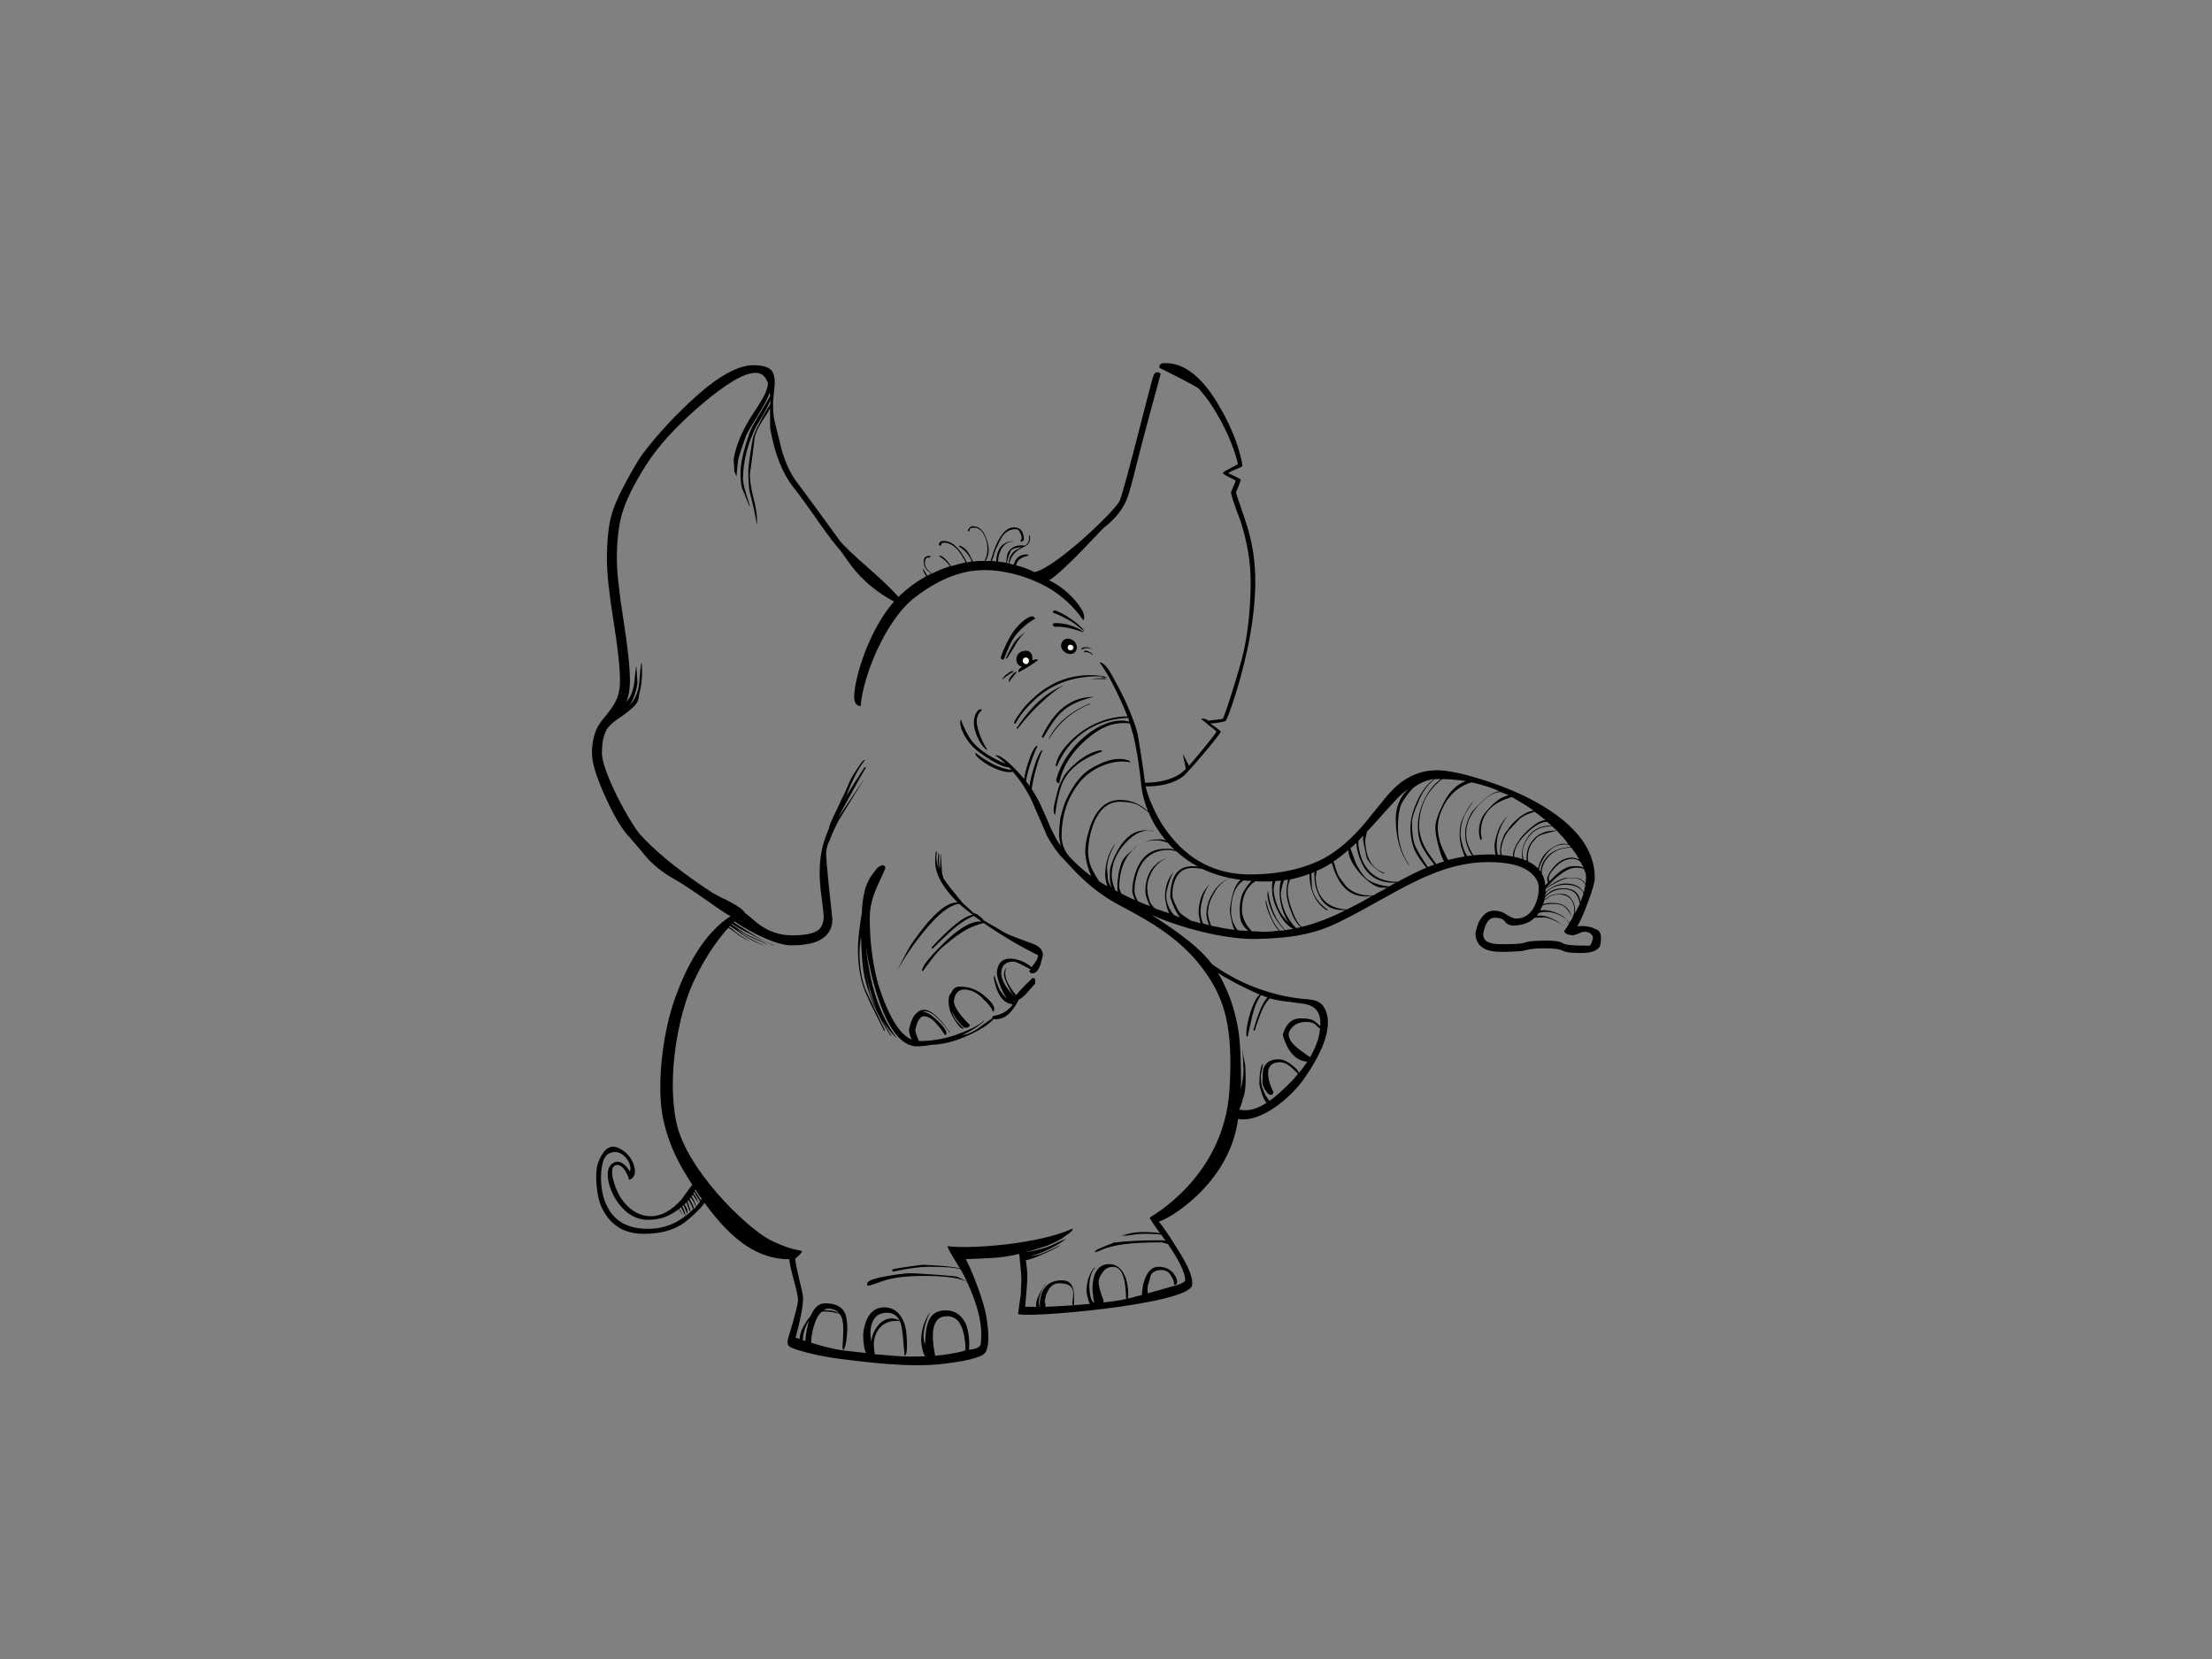 <?xml version="1.0" encoding="utf-8"?>
<!-- Generator: Adobe Illustrator 17.0.0, SVG Export Plug-In . SVG Version: 6.00 Build 0)  -->
<!DOCTYPE svg PUBLIC "-//W3C//DTD SVG 1.1//EN" "http://www.w3.org/Graphics/SVG/1.1/DTD/svg11.dtd">
<svg version="1.1" id="Layer_1" xmlns="http://www.w3.org/2000/svg" xmlns:xlink="http://www.w3.org/1999/xlink" x="0px" y="0px"
	 width="800px" height="600px" viewBox="0 0 800 600" enable-background="new 0 0 800 600" xml:space="preserve">
<rect x="0" y="0" width="800" height="600" fill="#808080" stroke="none"/>
<g>
	<path fill="#FFFDF1" d="M388.036,233.941c-0.136-0.478-0.674-1.096-1.452-0.948c-0.778,0.147-0.933,1.127-0.588,1.683
		c0.346,0.556,1.193,0.49,1.521,0.36C387.846,234.905,388.208,234.546,388.036,233.941z"/>
	<path fill="#FFFDF1" d="M372.28,237.867c-0.129-0.189-1.194-0.827-2.068-0.213c-0.874,0.613-0.972,1.912-0.338,2.525
		c0.633,0.613,2.016,0.271,2.257-0.142C372.372,239.623,372.643,238.395,372.28,237.867z"/>
	<path d="M366.597,234.284c1.578-2.874,2.929-4.577,4.056-5.323h-0.226c-1.802,1.171-3.267,2.662-4.28,4.471
		c-0.564,0.959-1.351,2.556-2.365,4.578c-0.112,0,0,0.107,0.337,0.213C364.232,238.116,365.021,236.838,366.597,234.284z"/>
	<path d="M381.496,226.699c1.669-0.146,5.293,0.084,10.444,2.049c-0.564-0.639-1.69-1.383-3.491-2.129
		c-2.028-0.745-3.689-1.069-4.873-1.185c-1.603-0.155-2.424-0.078-2.753,0.116C380.494,225.744,381.045,226.699,381.496,226.699z"/>
	<path d="M386.2,230.991c-1.765,0-2.457,1.556-2.457,2.645c0,1.09,1.305,2.801,3.224,2.879c1.92,0.078,2.611-1.477,2.457-2.8
		C389.271,232.391,387.966,230.991,386.2,230.991z M387.262,235.277c-0.606,0-1.156-0.514-1.135-0.987
		c0.021-0.474,0.227-1.117,0.999-1.117c0.772,0,1.166,0.471,1.226,0.902C388.441,234.72,387.803,235.277,387.262,235.277z"/>
	<path d="M370.155,235.425c-1.965,0.358-2.764,2.101-2.534,3.58c0.23,1.479,1.557,2.101,2.073,2.101
		c-0.775,0.487-1.689,1.245-1.306,2.023c2.453-1.22,5.954-3.503,6.987-4.357c0,0-0.308-0.778-1.997,0.078
		C373.378,238.849,373.962,234.731,370.155,235.425z M371.153,240.179c-0.528,0.051-1.204-0.392-1.279-1.103
		c-0.076-0.711,0.414-1.28,1.091-1.28c0.677,0,1.091,0.392,1.166,0.996S371.893,240.108,371.153,240.179z"/>
	<path d="M367.724,263.24c-0.113,0.212,0,0.319,0.34,0.319c2.251-2.981,4.955-6.068,7.997-8.942
		c3.152-3.087,6.082-5.323,8.672-6.814c-1.464,0.639-2.929,1.384-4.167,2.13C376.06,252.7,371.778,257.172,367.724,263.24z"/>
	<path d="M394.305,254.617c0-0.106,0-0.106,0-0.213c-7.096,2.875-12.164,7.133-14.98,12.774c0,0.106,0,0.106,0.112,0.106
		C382.816,261.43,387.885,257.172,394.305,254.617z"/>
	<path d="M377.298,266.859c2.252-3.832,3.941-6.387,5.068-7.665c2.815-3.513,7.209-5.855,13.291-7.133l0,0h-0.226
		c-7.884,0-14.079,4.684-18.584,14.265v0.213C376.96,266.753,377.185,266.859,377.298,266.859z"/>
	<path d="M374.032,253.232c6.194-5.855,13.967-8.623,22.977-8.623c0.901,0,1.351,0,1.463,0.213c0.114,0.213,0.451,0.213,1.24,0.213
		h0.9c-1.463-0.532-3.603-0.852-6.307-0.852c-7.659,0-14.53,2.662-20.499,8.198c-2.029,1.809-3.831,3.725-5.182,5.854
		c-1.238,1.598-1.802,2.661-1.915,3.3c0.225,0.107,0.451,0.212,0.564,0.212C368.738,258.875,370.99,256.107,374.032,253.232z"/>
	<path d="M355.109,256.852c0-0.212-0.226-0.319-0.563-0.319c-0.79-0.106-2.03,1.642-2.294,3.918c-0.5,4.306,3.183,10.5,4.884,10.773
		c0,0-3.075-4.402-3.83-9.475C352.933,259.238,354.186,257.62,355.109,256.852z"/>
	<path d="M400.387,245.674c-0.45-0.212-0.787-0.425-1.127-0.425c-1.688,0-3.378,0.106-4.842,0.32
		C397.46,245.568,399.374,245.568,400.387,245.674z"/>
	<path d="M384.83,280.625c-1.248,2.123-2.119,4.308-2.463,5.93c-0.345,1.621-1.219,4.511-1.282,5.868
		c-0.062,1.356,0.155,2.222,0.493,2.222c0.789-5.748,1.802-9.688,2.817-11.816c2.478-5.217,7.307-8.554,14.29-11.11
		c-0.112,0-0.147-0.454-0.811-0.354C392.007,272.249,386.078,278.502,384.83,280.625z"/>
	<path d="M392.278,235.88h0.564c0.788,0,1.464,0.213,2.027,0.852h0.338c0-0.213-0.225-0.319-0.675-0.639
		c-0.677-0.425-1.239-0.745-1.916-0.745c-0.225,0-0.563,0.107-0.676,0.32L392.278,235.88z"/>
	<path d="M365.545,244.702c-0.999,1.238-0.638,1.931-0.524,1.931c0.563-1.065,2.478-3.194,2.703-3.62l0,0
		C367.16,242.906,366.543,243.464,365.545,244.702z"/>
	<path d="M365.923,242.694c-0.227,0-1.015,0.532-2.253,1.49c-0.452,0.425-0.901,0.852-1.352,1.703
		c2.027-1.703,3.492-2.554,4.279-2.98v-0.105L365.923,242.694z"/>
	<path d="M391.151,234.816l0.113,0.107c0.563-0.319,1.239-0.532,1.801-0.532c0.901,0,1.578,0.213,2.028,0.425
		c-0.789-0.532-1.465-0.745-2.252-0.745c-1.127,0-1.69,0.212-1.69,0.638V234.816z"/>
	<path d="M380.789,221.295c0.007,0.249,0.338,0.533,1.014,0.639c1.014,0.32,3.374,1.52,5.059,2.491s3.051,2.087,4.966,3.684
		l0.225-0.105c-1.464-1.811-3.604-3.514-5.97-5.004c-2.253-1.384-4.152-2.225-4.645-2.225
		C380.946,220.774,380.781,221.046,380.789,221.295z"/>
	<path d="M361.98,238.01c0,0.532,0.901,0.532,1.014,0.532c0.113,0,1.578-4.478,3.379-7.452c1.801-2.975,5.59-6.107,7.909-7.27
		c0.114-0.319-0.476-0.928-0.926-0.928c-1.803,0-5.648,3.205-7.886,7.133C363.234,233.953,361.867,237.478,361.98,238.01z"/>
	<path d="M343.057,362.139c0,1.809,0.451,3.513,1.24,5.11c1.802,3.193,3.153,4.79,3.942,4.79l0.336-0.107
		c-2.139-1.81-3.603-3.833-4.391-6.067c0.449,0.638,0.9,1.491,1.463,2.342c1.689,2.342,2.927,3.513,3.492,3.513
		c1.013,0,1.577-0.426,1.577-1.064c-3.831-3.726-5.632-6.6-5.744-8.517c0.112-0.852,0.225-1.597,0.676-2.448
		c0.676-1.172,1.689-1.81,3.041-1.81c2.591,0,5.068,1.278,7.321,3.832c1.578,1.491,2.591,2.768,3.041,4.046l0.338,0.107
		c0.112-0.426,0.225-0.639,0.225-0.959c0-1.064-1.126-2.661-3.266-4.472c-2.704-2.448-5.745-3.619-9.35-3.619
		c-1.351,0-2.365,0.745-2.928,2.236c-0.113,0.212-0.338,0.426-0.564,0.639C343.283,360.116,343.057,360.967,343.057,362.139z"/>
	<path d="M340.017,313.807c0,0.213,0,0.427,0,0.745c0-0.318-0.113-0.426-0.113-0.745c-0.226-0.745-0.339-1.703-0.339-2.768
		c0.113-1.491,0.113-2.448-0.112-2.661c-0.225,1.277-0.338,2.342-0.338,3.087c0,0.639,0.226,1.384,0.338,2.661
		c-0.789-2.129-1.014-4.151-0.564-6.067h-0.451c-0.112,0.958-0.225,2.129-0.225,3.513c0,4.578,2.816,9.582,8.223,14.904
		c-0.112-0.107-0.225-0.107-0.338-0.107c-3.942,0-9.236,4.685-15.768,14.052c-1.239,1.597-3.266,5.429-6.195,11.285
		c2.815-5.216,6.195-10.22,10.25-15.117c5.068-6.175,9.235-9.369,12.501-9.688c1.578,1.277,3.154,2.661,4.958,3.939
		c-3.155,0.426-7.998,4.365-14.868,11.711c0,0.319,0,0.426,0.113,0.426c-0.113,0,0,0.106,0.224,0.106
		c1.577-1.597,3.268-3.195,5.068-4.897c3.379-3.3,6.646-5.643,9.8-6.921c0.901,0.639,1.915,1.278,2.816,2.023
		c-0.225,0-0.45,0-0.789,0c-3.266,0-7.772,2.662-13.178,8.091c-4.956,4.897-7.547,8.09-7.547,9.582v0.105
		c-0.112,0.106,0,0.106,0.339,0.106c3.267-4.577,5.744-7.664,7.545-9.049c2.479-2.022,4.281-3.513,5.858-4.471
		c2.366-1.703,5.181-2.981,8.559-3.832c0.34,0.213,0.677,0.532,1.015,0.744c6.195,4.152,12.389,7.879,18.584,10.86
		c0.113,0.744-0.338,1.703-1.013,2.661c-0.563,0.639-0.902,1.277-1.239,1.703c-0.564-0.425-1.24-0.957-2.14-1.49
		c-2.028-1.065-3.942-1.597-5.632-1.597c-2.928,0-4.504,1.597-4.843,5.003c0,1.171,0.564,3.087,1.576,5.749
		c0.789,1.597,1.465,2.874,2.14,3.621c-0.337-0.214-0.562-0.427-0.901-0.747c-1.013-1.277-1.689-2.023-1.915-2.555
		c-0.789-1.917-1.239-3.3-1.578-4.258c0-0.213-0.112-0.426-0.224-0.852c0,0.426-0.113,0.639-0.225,0.96
		c1.126,6.067,3.379,9.26,6.871,9.581c-0.226,0.212-0.338,0.638-0.677,0.959c-1.576,1.809-3.716,2.873-6.419,3.299l-0.339,0.533
		c0,0.106,0,0.213,0,0.319c-0.9,0.639-2.027,1.383-3.492,2.448c-1.689,1.384-3.267,2.235-4.617,2.875
		c-0.451,0.213-1.465,0.532-3.154,0.851c0.113,0,0.225,0,0.338,0c3.831-1.916,6.421-3.619,7.997-5.215l-0.113-0.107
		c-1.576,1.49-4.392,2.98-8.108,4.365c-4.956,2.022-10.024,2.98-15.319,2.98c-0.788-1.703-1.239-3.087-1.352-3.938
		c0.113-0.639,0.338-1.49,0.789-2.768c0.675-1.49,1.464-2.236,2.139-2.236c1.69-0.106,3.379,0.959,5.068,3.088
		c1.015,1.064,1.802,2.235,2.816,3.727c0.338-0.107,0.451-0.427,0.451-0.745c0-0.958-1.127-2.555-3.267-4.578
		c-2.14-2.023-3.942-3.088-5.294-3.193c0.225-0.107,0.564-0.107,0.901-0.107c1.578,0,3.491,1.277,5.745,3.832
		c1.802,1.917,2.703,3.299,3.041,3.939h0.112v-0.214c-3.829-5.429-6.87-8.09-9.235-8.09c-1.014,0-1.803,0.213-2.478,0.957
		c-1.352,0.852-2.366,2.875-3.041,6.281c0,0.746,0.225,1.81,0.788,3.088c0,0.213,0.113,0.318,0.224,0.425
		c-3.04-1.171-5.855-4.685-8.447-10.327c-1.125-2.343-2.139-4.897-3.04-7.664c-0.563-1.491-0.901-2.768-1.127-3.727
		c-1.802-7.345-2.589-14.797-2.589-22.249c0-3.726,0.9-7.558,2.815-11.71c1.914-4.152,2.816-6.175,2.816-6.282
		c0-0.745-0.338-1.064-1.014-1.064c-0.338,0-0.563,0.105-0.901,0.318c-0.563,0-1.802,1.491-3.604,4.152
		c-0.676,1.171-1.351,2.661-1.802,4.258c-0.79,3.087-1.126,5.75-1.126,8.091c-1.014,6.174-1.465,10.539-1.465,13.201
		c0,5.536,0.677,10.219,2.028,14.051c0.788,2.555,3.378,7.772,7.433,15.756l0.338-0.106c-4.73-9.795-7.095-14.798-7.208-15.224
		c-1.352-3.62-2.028-8.09-2.028-13.413c0-0.639,0.113-2.449,0.563-5.323c0.113,6.282,0.563,11.179,1.24,14.478
		c1.464,6.92,4.618,13.946,9.461,21.398l0.225-0.106c-0.901-1.383-2.026-3.3-3.267-5.748c1.464,2.554,3.154,4.79,5.183,6.706v-0.107
		c-6.082-8.197-9.799-19.162-11.038-33.215c0.788,5.856,2.139,11.924,4.167,18.205c3.941,12.03,8.671,18.098,14.303,18.098
		c1.69,0,3.38-0.212,5.069-0.532c4.168-0.107,8.786-1.277,13.63-3.512c4.167-1.917,7.208-3.832,9.01-5.855
		c0.225,0.106,0.45,0.106,0.677,0.106c2.477,0,4.73-1.276,6.531-4.044c0.451-0.532,0.676-0.959,1.014-1.492h0.113v-0.213
		c0.34-0.532,0.451-0.851,0.676-1.276c0.901-0.531,1.69-1.065,2.591-2.023c1.689-2.022,2.816-3.193,3.379-3.832v-1.704
		c0,0-0.338-0.213-0.902-0.425c0,0-0.901,0.957-2.815,2.767c-1.352,1.491-2.478,2.662-3.154,3.514
		c-2.702-3.193-3.942-5.855-3.942-7.984c0-1.065,0.338-1.81,0.901-2.129l0,0c-0.901,0.532-1.352,1.383-1.352,2.768
		c0,0.745,0.564,2.129,1.576,4.364c0.901,1.917,1.803,3.088,2.366,3.3c0,0.107,0,0.107,0,0.213
		c-1.238-1.064-2.366-2.448-3.378-3.939c-1.014-1.703-1.465-3.087-1.578-4.257c0-2.982,1.578-4.472,4.394-4.472
		c0.675,0,1.914,0.533,3.942,1.597c0.675,0.425,1.463,0.745,2.253,1.17c-0.225,0.32-0.338,0.532-0.45,0.746
		c0.226,0.426,0.563,0.745,1.126,0.745c1.238,0,2.252-1.064,2.928-3.193c0.564-2.129,0.901-3.194,0.901-3.3
		c0-1.917-1.239-3.408-3.829-4.259c-5.292-1.917-8.56-3.194-9.574-3.727c-3.154-1.809-5.745-3.406-7.998-4.683
		c-0.111-0.32-0.562-0.639-1.126-1.172c-1.014-0.852-1.689-1.384-2.252-1.384c0,0-0.114,0-0.114,0.106
		c-0.337-0.319-1.576-1.597-4.053-3.726c-3.605-4.366-5.858-7.133-6.646-8.517c-0.112-0.106-0.226-0.213-0.337-0.319
		c-0.226-0.852-0.451-1.491-0.564-2.129l-0.45-6.92h-0.113L340.017,313.807z M367.048,362.139c-0.113,0-0.113,0.107-0.225,0.212
		l-0.45-0.212C366.597,362.139,366.71,362.139,367.048,362.139z M312.309,345.105c0.788,7.984,2.478,14.691,4.955,20.227
		c-1.915-3.939-2.929-6.601-2.929-7.878C313.323,353.196,312.646,349.044,312.309,345.105z"/>
	<path d="M230.538,167.002c-4.732,7.984-7.773,14.053-9.124,18.311c-1.24,4.044-1.916,9.688-1.916,16.82
		c0,5.217,0.789,12.562,2.366,22.356c1.577,9.688,2.366,17.032,2.366,21.824c0,2.98-0.563,5.429-1.691,7.558
		c-0.562,1.172-1.69,2.768-3.379,4.897c-1.689,1.916-2.815,3.62-3.491,5.11c-1.015,2.448-1.577,5.216-1.577,8.517
		c0,3.62,1.689,8.942,5.068,16.288c3.154,6.92,6.083,11.71,8.672,14.266c2.705,3.193,4.844,5.642,6.196,7.345
		c2.702,2.875,6.081,5.642,10.249,7.878c1.577,0.852,5.856,3.62,12.84,8.517c2.929,2.129,5.405,3.726,7.095,4.684
		c-8.672,5.43-15.989,17.097-20.832,31.895c-3.942,12.135-5.894,30.044-3.579,41.188c2.316,11.142,7.178,18.684,10.557,24.008
		c-0.676,0.851-1.914,2.661-3.942,5.429c-3.604,3.939-7.208,5.962-10.925,5.962c-4.393,0-8.109-2.342-11.038-6.707
		c-2.028-3.3-4.496-10.451-2.087-11.62c2.786-1.355,5.021,3.966,5.089,5.136c0.902,0,2.021-1.117,2.18-2.671
		c0.158-1.555-0.874-6.625-6.169-8.9c-3.347-1.436-5.639,1.365-7.153,5.461c-1.513,4.096-0.339,12.905,1.238,15.992
		c2.815,6.068,7.609,9.686,15.269,9.686c4.956,0,10.607-0.824,15.338-4.55c2.703-2.129,5.77-5.246,6.671-6.631
		c10.138,14.054,19.726,20.373,30.651,20.373c0.212,4.206,3.477,12.3,3.095,15.267c-0.381,2.966-2.713,10.62-3.349,12.703
		c-0.636,2.085-0.636,3.205,0.848,3.927c1.484,0.722,8.183,2.927,17.976,4.169c9.793,1.241,25.226,3.165,36.758,1.803
		c7.237-0.854,14.075-2.126,15.475-4.047c1.399-1.924,1.518-6.194,0.514-12.661c-1.002-6.466-5.656-17.934-7.528-21.191
		c7.346-0.324,13.272-0.314,19.354-1.91c0,0.213,0.789,7.559,0.789,9.049l-0.226,5.643c-0.113,0.745-0.761,4.927-0.972,6.917
		c-0.21,1.99,62.102-3.184,62.944-10.347c0.372-3.164-1.939-7.75-5.542-13.392c-2.366-3.833-4.505-7.132-6.533-9.581
		c2.479-0.214,25.546-13.041,28.705-37.117c7.787,1.592,18.735-7.162,23.999-14.724c5.263-7.56,11.156-18.504,7.157-25.467
		c-1.949-3.396-5.459-2.854-9.401-3.386c-11.263-1.492-21.739-5.644-31.2-12.35c-5.745-7.878-18.132-15.305-21.921-17.892
		c9.473,4.377,26.103,8.954,37.682,8.755c11.577-0.2,19.38-1.51,26.362-4.385c4.168-1.704,10.25-4.897,18.36-9.474
		c8.109-4.577,14.305-7.772,18.697-9.475c7.096-2.981,14.08-4.472,20.725-4.472c8.109,0,13.403,1.597,16.332,4.791
		c1.464,1.597,2.026,3.194,1.915,5.004c0,1.917-0.451,3.939-1.464,6.068c-1.464,2.98-3.717,4.578-6.758,4.578
		c-0.789,0-1.915-0.533-3.379-1.384c-1.352-1.064-2.93-1.491-4.619-1.491c-2.254,0-3.942,1.385-5.406,4.046
		c-0.563,1.277-0.901,2.661-1.239,3.939c0,4.683,3.154,6.919,9.124,6.919c4.729,0,7.771-0.213,9.235-0.638
		c1.352-0.426,3.604-0.639,6.758-0.639c3.041,0,5.182,0.212,6.42,0.852c1.126,0.638,3.379,0.851,6.532,0.851
		c3.606,0,5.859-0.745,6.872-2.342c0.225-0.532,0.45-1.491,0.45-2.981c0-2.022-0.676-3.087-2.254-3.406
		c-0.675-0.425-1.575-0.746-2.59-0.852c-0.901-0.212-2.14-0.212-3.716-0.106c0.901-1.491,2.252-4.258,3.716-8.41
		c1.691-4.365,2.59-7.453,2.59-9.049c0-11.285-8.221-20.972-24.666-29.276c-5.969-2.874-12.389-5.322-19.147-7.237
		c-5.857-1.705-10.362-2.449-13.291-2.449c-5.52,0-10.475,2.021-14.753,5.854c-1.578,1.491-3.381,3.406-5.409,6.068
		c-1.238,1.384-3.04,3.725-5.631,6.92c-4.842,5.749-9.798,10.113-14.98,12.987c-7.321,3.833-16.332,5.855-26.919,5.855
		c-12.277,0-22.301-5.217-29.736-15.33c-2.591-3.406-4.505-7.133-6.194-11.178c-0.901-2.236-1.465-4.045-1.688-5.323
		c5.743,0,10.248-1.171,13.516-3.62c1.126-0.638,13.625-15.313,13.625-16.165c0-0.426-3.827-2.997-3.827-2.997
		c1.463,0,4.513-0.483,5.512-0.837c0.621-0.221,4.963-12.144,7.925-25.836c1.795-8.3,2.894-17.247,2.894-24.64
		c0-7.558-1.126-14.796-3.492-21.716c-0.111-0.532-3.379-9.688-3.491-10.54c0,0,1.68-4.055,1.716-4.512
		c0.038-0.457-4.419-2.302-4.533-2.408c1.239-1.064,4.719-2.02,5.054-2.512c0.335-0.491-1.111-6.004-2.349-9.411
		c-1.578-4.045-3.38-7.984-5.52-11.605c-6.195-10.965-12.84-16.394-20.048-16.287c-1.465-0.107-2.141,0.532-2.028,1.704
		c2.028,0.958,13.516,6.706,14.304,7.558c2.592,2.981,4.844,6.068,6.646,9.368c3.83,6.388,6.654,13.896,7.434,17.779
		c0.082,0.409-5.316,2.652-5.39,3.32c-0.075,0.666,4.534,2.458,4.572,2.775c0.038,0.316-1.659,4.018-1.659,4.124
		c0,0.958,1.124,4.472,3.491,10.646c2.364,7.452,3.604,14.691,3.604,21.716c0,8.837-0.789,17.034-2.365,24.593
		c-1.352,6.494-7.202,24.703-7.702,24.998c-0.499,0.296-4.506,0.554-5.18,0.767c-0.874-0.826-2.571-0.919-2.684-0.707
		c3.042,2.662,5.478,4.194,5.554,4.659c0.077,0.465-8.912,11.268-9.925,12.333c-0.338-0.639-1.915-3.833-2.14-4.259
		c0,0.532,0.675,3.832,1.013,5.323c-3.365,3.885-9.83,5.066-14.786,5.066c-0.593-5.272-1.748-12.033-2.31-15.691
		c-0.562-3.657-1.81-6.902-3.745-11.503c-1.935-4.601-4.93-10.028-6.491-12.741c-1.561-2.713-3.305-3.82-3.868-3.562
		c4.43,5.745,9.323,17.417,10.113,19.547c-6.554-0.178-13.718,2.809-18.673,7.067c-4.28,3.725-6.758,7.239-7.322,10.646
		c0.113,0.212,0.339,0.318,0.45,0.318c1.69-4.151,4.168-7.664,7.548-10.646c4.955-4.258,10.924-6.6,18.246-6.92
		c0.112,0.426,0.225,0.958,0.337,1.384c-0.789-0.212-1.953-0.536-4.167-0.32c-4.846,0.475-10.701,3.727-15.769,9.475
		c-4.393,5.217-5.991,9.817-6.427,11.999c-0.15,0.75,1.02,1.202,1.02,1.202c1.127-5.749,4.28-10.965,9.574-15.65
		c4.73-4.151,9.564-6.847,15.994-6.067c0.45,1.384,0.789,2.661,1.238,4.152c1.238,5.003,2.254,11.496,3.042,19.268
		c0.225,1.81,0.79,4.046,1.689,6.706c0.226,0.533,0.45,1.065,0.676,1.705c-1.238-1.065-2.14-1.811-3.041-2.236
		c-2.139-1.277-4.505-1.916-7.209-1.916c-4.73,0-8.221,3.088-10.474,8.943c-1.127,3.086-1.969,6.446-2.028,9.474
		c-0.06,3.028,1.239,7.026,2.141,9.155c-3.493-2.556-7.442-6.304-8.753-8.192c-1.31-1.887-1.947-4.264-1.947-6.18
		c0-7.771,2.252-14.371,6.645-19.694c4.167-5.217,12.277-8.456,18.206-7.099c0.125-0.531-1.642-1.348-4.69-1.206
		c-3.048,0.144-5.482,1.323-8.166,2.68c-2.684,1.357-4.431,3.009-5.928,4.778c-1.498,1.77-2.996,4.365-4.182,6.784
		c-1.186,2.418-1.885,5.348-2.336,7.263c-0.224,1.491-0.451,3.727-0.451,6.601c0.227,1.384,0.451,2.449,0.564,3.3
		c-1.239-1.703-2.253-3.726-3.379-5.962c-1.802-4.257-3.153-7.346-4.166-9.474c-0.902-1.81-1.917-3.513-2.93-5.11
		c0.528-4.109,2.525-11.424,4.055-14.159c-1.904,0.199-4.73,11.072-4.844,13.095c-0.337-0.64-0.788-1.171-1.239-1.704
		c0.309-4.055,3.554-11.724,4.167-12.882c-1.987-0.198-4.843,10.434-4.843,12.031c-2.929-3.514-8.564-9.338-10.475-8.518
		c1.352,0.852,2.591,1.81,3.718,2.98c-4.844-2.022-8.56-4.364-11.151-7.026c-2.365-2.341-4.573-7.51-4.956-8.941
		c-1.177,1.548,1.381,7.86,6.125,11.459c3.74,2.837,8.631,5.787,11.109,5.787l0,0c0.45,0.213,0.674,0.532,1.014,0.958
		c-6.381-0.611-12.997-6.214-12.997-6.214c-0.811,1.18,5.368,5.839,10.86,6.902c1.69,0.326,2.621-0.06,2.621-0.06
		c3.267,3.725,5.936,7.996,8.076,13.318c2.364,5.429,3.83,8.623,4.167,9.687c1.916,3.513,4.056,6.6,6.533,9.049
		c3.042,3.088,8.895,10.61,20.618,16.704c12.63,6.565,22.858,13.211,30.292,23.856c6.645,9.369,10.202,19.523,8.653,42.799
		c-2.105,31.636-28.814,45.667-28.814,45.88c0,0.319,1.689,2.874,3.717,5.643c-1.689-0.319-3.942-0.427-6.646-0.427
		c-2.028,0-4.618,0.427-7.434,1.384c0.564-0.107,1.016-0.107,1.352-0.107c0.675,0,1.239,0,1.802-0.106
		c1.803-0.32,3.604-0.532,5.631-0.532c2.253,0,4.168,0.105,5.745,0.319c0.451,0.746,1.013,1.49,1.578,2.236
		c-0.565-0.107-1.015-0.213-1.466-0.213c-7.546,0-13.402,0.319-17.345,0.852c-0.676,0.318-1.351,0.638-2.366,0.958
		c-2.59,1.064-4.054,1.703-4.167,2.022c-0.112,0.213-0.225,0.426-0.337,0.532c0.562-0.106,1.126-0.318,1.69-0.532
		c1.464-0.639,2.478-1.064,3.153-1.171c3.718-1.277,10.25-1.915,19.373-1.915c0,0,0.79,0.212,2.14,0.532c0,0,0,0,0.113,0
		c4.28,6.281,6.308,10.646,6.308,13.095c0,0.745-1.689,1.596-5.18,2.448c-3.38,0.958-6.196,1.81-8.335,2.342
		c-0.114-0.958-0.114-1.49-0.114-1.49c0-0.852,0.114-1.598,0.452-2.342c0.224-0.851,0.45-1.49,0.45-1.81
		c0.338-1.81,1.802-2.768,4.055-2.768c1.578,0,2.816,0.64,3.604,2.236c0.789,1.064,1.014,2.022,1.014,2.98
		c0.227,0.106,0.451,0.214,0.563,0.214c0.452-0.426,0.564-0.746,0.564-1.172c0-0.958-0.45-1.915-1.351-3.087
		c-1.352-1.597-3.154-2.342-5.407-2.342c-2.365,0-4.054,1.704-5.181,5.216c-0.563,1.703-0.676,3.3-0.788,5.004
		c-1.917,0.426-2.704,0.638-2.816,0.746c-0.676,0.212-1.464,0.319-2.366,0.532c0.226-0.426,0.226-1.064,0.226-1.81
		c0-1.917-0.338-3.726-0.902-5.642c-1.238-3.3-3.266-5.004-5.969-5.004c-3.829,0-5.969,2.981-6.082,8.837
		c0,0.319,0.113,1.596,0.337,3.512c0.113,0.746,0.226,1.278,0.451,1.597c-1.014,0-1.69-1.916-1.915-5.642
		c0-3.087,0.677-5.428,2.028-6.92l-0.113-0.212c-1.915,2.129-2.929,5.109-2.929,8.836c0.338,2.129,0.789,3.513,1.239,4.364
		c-4.617,0.426-10.024,0.852-16.219,1.064c0.113-0.213,0.226-0.531,0.113-0.851c-0.226-0.959-0.226-1.385-0.226-1.491
		c0.789-4.045,2.591-6.174,5.181-6.174c3.267,0,4.957,1.065,5.069,3.194c0.112,0.532,0,1.278-0.112,2.555
		c-0.226,1.065-0.226,1.703,0,2.129h0.45v-3.193c0-3.832-1.465-5.748-4.28-5.748c-4.956,0-7.659,2.66-8.108,8.197
		c0,0.532,0,1.064,0.224,1.383h-0.224l0,0c-0.227-0.639-0.338-1.064-0.338-1.49c0-2.022,0.788-4.257,2.365-6.707h-0.113
		c-2.14,3.407-3.266,5.855-3.266,7.346c0,0.319,0,0.638,0.113,0.851h-4.055c0.563-6.173,0.788-9.474,0.788-10.113
		c0-1.384,0-3.087-0.337-5.004c0-0.745-0.113-1.278-0.226-1.81c0.112,0,0.112,0,0.112,0c1.015,0,3.379-0.852,6.871-2.449
		c3.266-1.49,5.068-2.448,5.631-2.873h-0.113c-0.224,0-4.142,2.014-6.645,2.98c-2.502,0.965-4.055,0.853-4.168,0.853
		c2.028-0.32,4.393-1.279,7.209-2.662c2.928-1.491,4.843-2.768,5.63-3.514l0,0c-0.111,0-1.914,0.746-5.406,2.45
		c-4.053,1.702-9.348,2.447-9.46,2.447c0.337,0,5.857-1.596,8.109-2.447c2.929-1.171,5.182-2.342,6.872-3.727
		c1.576-0.958,2.365-1.811,2.365-2.448c-12.414,5.694-37.043,7.484-45.392,6.387c0.979,2.491,3.604,6.388,4.618,8.091
		c-0.113-0.106-0.226-0.106-0.339-0.106c-2.252-0.639-6.645-0.958-13.178-1.277c-6.758,0.852-10.475,1.49-10.925,1.703l-0.112,0.213
		l0.112,0.427c-0.112,0.107,0,0.107,0.451,0.107c5.407-1.171,9.574-1.704,12.727-1.704c5.406,0,9.236,0.213,11.377,0.851
		c0,0.106,0.112,0.106,0.112,0.213c0.113,0.106,0.226,0.32,0.337,0.533c0.564,1.064,1.24,2.235,1.915,3.725
		c-2.252-1.064-3.378-1.703-3.491-1.703c-1.464-0.319-6.758-0.745-15.881-1.278h-2.14c-9.685,1.065-14.531,2.343-14.531,3.726
		c0,0.213,0,0.426,0,0.534c-0.111,0.105,0,0.212,0.452,0.212c0.452,0,2.253-0.638,5.631-1.81c3.492-1.171,8.448-1.703,14.755-1.703
		c4.956,0,9.011,0.319,12.277,1.065c1.238,0.426,2.253,0.639,2.928,1.064c0.113,0.107,0.113,0.32,0.226,0.427
		c3.379,7.452,5.069,13.732,4.956,18.842c0,1.917-0.112,2.98-0.225,3.513c-0.563,1.065-2.027,1.598-4.279,1.811
		c0.337-0.426,0.35-6.516-1.218-9.642c-1.568-3.126-4.366-5.089-8.436-4.528c-4.07,0.561-5.003,3.687-5.512,5.731
		c-0.509,2.042-0.603,5.885-0.716,6.523c0-0.213-0.938-1.836-0.174-5.842c0.499-2.624,1.751-5.229,1.977-5.656h-0.112
		c-2.028,3.193-3.042,6.495-3.042,10.22c0.225,2.769,0.788,4.578,1.464,5.536c-1.802,0.107-3.604,0.107-5.632,0.107
		c-2.477,0-6.758-0.319-12.614-0.851c-0.226-2.023-0.726-4.315,0.237-6.833c2.501-6.53,8.886-5.09,8.886-5.09
		c1.163,2.607,1.333,10.061,1.69,12.454c0.913-0.15,1.083-3.397,0.563-8.729c-0.313-3.193-2.32-8.332-7.209-8.73
		c-3.71-0.302-6.195,1.811-7.433,5.323c-0.563,1.811-1.015,3.619-0.901,5.536c0.113,2.66,0.45,4.684,1.014,5.643
		c-2.591-0.32-5.407-0.639-8.447-0.959c-2.929-0.426-6.759-1.276-11.376-2.767c-0.103-2.76,1.295-9.371,3.829-11.178
		c1.24-0.398,5.519,0.213,6.646,0.959c0.789,1.275,1.126,2.873,1.126,5.109c0,0.745,0,1.916-0.113,3.831
		c0,1.704-0.484,3.648,0.236,3.889c0.227-0.318,0.664-1.334,1.003-3.462c0.113-2.023,0.337-3.193,0.337-3.833
		c0-2.874-0.337-4.684-0.676-5.642c-1.012-2.662-3.603-3.94-7.433-3.94c-2.141,0-3.831,1.49-5.181,4.578
		c-0.677,0.852-1.352,1.703-1.915,2.661c-1.351,2.129-2.027,4.045-2.027,5.642c-0.563-0.107-1.014-0.319-1.465-0.425
		c1.802-6.707,2.704-11.603,2.704-14.479c0-1.81-2.856-11.477-2.815-14.159c1.577-1.278,2.364-2.13,2.364-2.661
		c0-0.107-1.013-0.32-3.04-0.746c-2.816-0.745-5.633-1.916-8.448-3.299c-9.124-4.897-30.285-25.634-33.874-42.43
		c-3.588-16.797,0.759-39.116,5.94-50.4c3.605-7.985,7.997-14.692,12.841-20.12c1.465,0.957,2.703,1.81,3.604,2.661
		c1.914,1.17,3.378,2.022,4.505,2.555c-2.591-1.598-4.055-2.555-4.505-2.875c-1.352-1.171-2.479-2.129-3.379-2.662
		c0.112-0.106,0.225-0.212,0.338-0.318c1.014,0.639,2.591,1.809,4.956,3.405c1.578,1.065,3.942,2.343,6.983,3.621h0.113
		c-3.831-1.917-6.194-3.195-6.871-3.726c-1.127-0.959-2.14-1.704-2.929-2.343c1.014,0.639,2.365,1.384,3.83,2.448
		c3.717,1.597,6.307,2.769,7.885,3.621c-1.126-0.852-3.718-2.13-7.772-3.833c-2.591-1.81-4.618-3.087-5.632-3.727
		c0-0.107,0.113-0.212,0.226-0.212c1.689,1.277,6.646,3.833,14.868,7.772h0.338c-3.492-1.384-8.447-4.153-14.642-8.412
		c0.226-0.105,0.338-0.212,0.45-0.212c1.353,1.064,3.717,2.449,7.097,4.258c5.632,2.875,10.137,4.366,13.403,4.366
		c7.435,0,11.939-1.811,13.854-5.43c0.676-1.278,0.902-2.555,0.902-4.152c-0.227-1.277-0.227-2.128-0.227-2.235
		c-1.126-9.901-1.802-16.926-2.026-20.865c0-0.32,0-0.639,0-0.958c0.224-1.809,0.563-3.087,1.125-4.046
		c1.353-3.406,2.591-6.068,3.493-7.664c4.392-7.132,7.546-12.136,9.461-15.436l0,0c-1.24,2.023-4.28,6.493-9.011,13.52
		c-0.563,0.853-1.014,1.491-1.352,2.236c0.902-1.811,2.14-4.046,3.604-6.707c4.506-8.198,6.871-12.349,7.097-12.668h-0.564
		c-3.267,5.11-5.856,9.155-7.659,12.136c0.338-0.745,0.788-1.385,1.126-1.917c2.253-5.854,4.506-10.113,6.758-12.881l0,0h-0.226
		c-0.564,0-2.027,2.13-4.506,6.176c-0.337,0.424-1.238,2.553-2.815,6.174c-0.226,0.425-1.241,2.448-2.93,6.174
		c-1.801,3.514-2.589,5.643-2.589,6.281c-1.464,3.3-2.366,6.28-2.816,9.155c-0.675,3.938-0.675,8.197-0.225,12.775
		c0.338,2.342,0.675,5.43,1.126,9.261c0.112,2.556-0.564,4.365-1.915,5.536c-1.69,1.277-4.843,1.916-9.573,1.916
		c-4.505,0-8.673-1.49-12.277-4.257c-0.901-0.746-2.14-1.81-3.717-3.088c-0.225-0.212-0.563-0.532-0.901-0.639
		c-0.449-1.17-2.928-2.873-7.321-5.109c-0.901-0.32-2.253-1.064-4.393-2.236c-1.464-0.958-2.478-1.703-2.929-1.916
		c-10.7-7.24-18.584-13.839-23.652-19.587c-1.916-2.449-4.731-6.92-8.111-13.628c-3.604-7.452-5.405-12.56-5.405-15.542
		c0-3.088,0.449-5.749,1.463-7.984c0.225-0.425,0.563-0.958,1.014-1.491c1.015-1.064,2.365-2.235,4.056-3.3
		c2.477-1.703,3.942-2.981,4.731-3.726c1.463-1.276,2.139-2.767,2.139-4.364c0.676-2.342,1.126-5.218,1.126-8.518l-0.112-2.981
		h-0.225c-0.226,1.491-0.451,3.727-0.676,6.813c-0.227,2.662-1.016,4.898-2.253,6.814c-0.338,0.532-0.903,1.171-1.689,1.917
		c0.9-0.852,1.576-2.236,2.251-4.151c0.675-2.023,1.015-3.514,1.015-4.684l-0.34-5.43h-0.112c-0.224,1.277-0.449,3.193-0.674,5.535
		c-0.227,2.236-0.902,4.153-1.69,5.537c-0.337,0.425-0.676,0.958-1.239,1.597c0.902-2.022,1.351-4.578,1.351-7.558
		c0-4.897-0.788-12.242-2.364-22.25c-1.578-10.007-2.367-17.352-2.367-21.93c0-6.813,0.676-12.244,1.915-16.501
		c1.464-4.791,4.28-10.646,8.673-17.459c4.281-6.813,10.925-14.053,19.711-21.61c9.123-7.772,15.657-11.71,19.936-11.71
		c2.027,0,3.492,1.171,4.279,3.406c0.114,0.107,0.114,0.213,0.114,0.426c0,1.384-0.676,3.3-2.027,5.642
		c-0.788,1.384-2.253,3.727-4.393,6.92c-3.154,5.216-5.181,10.113-5.97,14.903c0,0,0,0.107,0,0.213
		c0.113,1.384,0.226,2.767,0.226,4.045c0.112,0.106,0.112,0.319,0.224,0.426c0.113,0.425,0.339,0.958,0.565,1.49
		c0.111-1.49,0.338-3.407,0.562-5.642c0.114-0.852,1.015-3.939,2.93-9.155c0.225-0.64,1.915-3.62,5.068-8.624
		c1.689-2.874,2.816-5.11,3.491-6.919c0.114,0.319,0.114,0.745,0.114,1.276c-0.789,1.384-1.915,3.301-3.379,5.856
		c-2.028,3.194-3.378,5.642-3.942,7.239c-2.253,6.281-3.379,11.178-3.379,14.585c0,2.342,0.113,4.152,0.564,5.642
		c0.111,0.107,0.901,2.236,2.589,6.388h0.226c-0.226-0.639-0.675-2.129-1.351-4.365c-0.788-2.662-1.128-4.471-1.128-5.216
		c0-6.6,1.69-13.094,4.956-19.482c3.267-5.322,4.844-8.41,4.844-9.262c0.113,0.532,0.113,1.065,0,1.704
		c-0.451,0.638-1.352,2.022-2.478,4.044c-1.69,3.088-2.929,5.642-3.604,7.559c-0.226,0.959-0.675,3.194-1.126,6.601
		c-0.452,3.194-0.676,4.897-0.676,5.429c0,3.939,0.224,6.6,0.563,8.197c1.126,4.046,1.914,7.878,2.477,11.285h0.113v-1.171
		c0-2.022-0.339-4.79-1.239-7.984c-0.788-3.407-1.351-6.174-1.351-8.623c0.788-5.749,1.351-10.007,1.689-12.881
		c0.112-1.49,1.014-3.62,2.704-6.388c1.352-2.023,2.365-3.619,2.928-4.684c0,0.852,0,1.703,0,2.555c0,2.555,0,4.258,0.113,5.11
		c1.69,9.155,4.505,16.075,8.335,20.865c1.802,2.237,4.279,5.643,7.659,10.433c3.153,4.578,5.631,7.984,7.658,10.433
		c0.676,0.745,1.352,1.703,2.027,2.448c1.802,2.556,3.042,4.366,3.717,5.217c4.054,5.216,9.123,9.474,15.318,12.775
		c-8.9,10.046-14.283,27.224-14.417,34.386c-0.042,2.26,0.901,3.406,2.365,3.406c0.681-10.319,8.833-31.104,19.711-39.39
		c10.878-8.287,20.141-10.622,29.405-9.537c9.264,1.085,17.645,4.919,22.321,8.505c4.676,3.586,6.844,6.248,9.097,9.442
		c0,0,1.044-1.425-0.929-4.477c-1.974-3.052-6.25-7.672-11.481-10.004c5.382-3.221,19.505-18.948,19.842-19.054
		c3.605-2.768,6.195-5.856,7.885-9.368c0.79-1.598,1.69-4.685,2.816-9.156c5.407-21.611,9.144-34.108,9.819-37.195
		c0,0-1.614-1.356-2.511,0.508c-0.896,1.865-10.584,41.879-12.378,45.61c-1.793,3.73-23.32,24.246-30.747,25.675
		c-2.139-1.064-4.392-1.916-6.645-2.448c0.112-0.426,0.225-0.746,0.338-1.064c0.789-1.278,2.14-2.13,4.168-2.45
		c-0.114-0.212-0.339-0.425-0.677-0.425c-2.479,0-4.054,1.278-4.73,3.725c-0.563-0.213-1.014-0.319-1.576-0.426
		c0.563-2.555,2.027-4.365,4.167-5.43c0.564-0.319,0.902-0.532,1.239-0.639c0.113,0,0.113,0,0.113,0
		c0.113-0.105,0.113-0.105,0.113-0.105c0.45-0.32,0.675-0.426,0.9-0.639c0.676-0.532,1.014-1.384,1.014-2.448
		c0-0.639-0.226-0.958-0.449-0.958c0,0.213,0.112,0.533,0.112,1.064c0,1.065-0.452,1.81-1.127,2.342c0,0.107-0.225,0.107-0.45,0.319
		l0,0l-0.788-0.106c-2.817,0-4.619,0.958-5.52,3.088c-0.113,0.319-0.225,1.383-0.45,3.193c-0.901-0.106-1.914-0.319-2.929-0.426
		c0-1.384,0.338-2.662,0.901-3.939c0.901-2.022,2.365-3.194,4.506-3.3c-0.112-0.107-0.112-0.107-0.112-0.107
		c-3.718,0.213-5.745,2.661-5.97,7.346c-0.452-0.106-1.126-0.213-1.578-0.213c0.226-0.531,0.452-1.171,0.676-1.916
		c0.45-1.702,0.902-2.768,1.239-3.194c0.676-1.702,1.352-2.874,1.915-3.831c1.239-1.704,2.927-2.556,4.73-2.556
		c0.79,0,1.352,0.426,1.689,1.385c0.338,0.532,0.451,1.064,0.564,1.597c0,0.532-0.225,0.852-0.451,1.277
		c0.113,0.107,0.226,0.32,0.226,0.32c0.225,0,0.451-0.213,0.675-0.32c0.114-0.212,0.338-0.425,0.338-0.425
		c0-2.981-1.239-4.471-3.717-4.471c-2.253,0-4.279,2.023-6.082,5.856c-0.564,0.957-1.24,3.087-2.252,6.28c-0.564,0-1.127,0-1.802,0
		c0.225-0.425,0.45-0.745,0.563-1.063c0.451-1.172,0.564-2.13,0.564-3.195c-0.113-1.49-0.451-2.874-1.014-4.258
		c-1.015-2.661-2.59-4.046-4.729-4.046c-0.564,0-1.015,0.32-1.353,0.746c-0.338,0.425-0.451,0.639-0.451,0.958l0.339,0.213
		c0.224-0.213,0.337-0.426,0.337-0.639c0-0.425,0.451-0.745,1.576-0.745c1.803,0,3.154,1.278,4.168,3.832
		c0.45,1.385,0.675,2.662,0.675,3.939c0,1.065-0.225,2.129-0.563,3.195c-0.112,0.425-0.337,0.745-0.563,1.063
		c-1.351,0-2.59,0-4.054,0.213c0,0,0,0-0.112,0c-0.113-0.32-0.226-0.639-0.452-0.958c-1.013-2.449-2.365-4.045-4.167-4.791
		c-0.226,0.106-0.339,0.213-0.451,0.32c2.027,1.171,3.379,2.662,4.393,4.685c0.112,0.212,0.112,0.531,0.225,0.745
		c-0.563,0.107-1.126,0.213-1.69,0.32c-0.225-0.533-0.562-1.064-0.901-1.704c-2.365-4.045-4.73-6.068-7.546-6.068
		c-1.014,0-1.577,0.427-1.69,1.278l0.113,0.213c-0.113,0.106,0,0.212,0.338,0.212c0.225,0,0.449-0.212,0.449-0.532
		c0.114-0.426,0.451-0.532,1.014-0.532c2.591,0,4.956,1.916,7.095,5.855c0.339,0.426,0.451,0.852,0.676,1.278
		c-1.802,0.425-3.604,0.851-5.294,1.383c0,0,0,0,0-0.107c-1.464-2.022-2.703-3.407-3.941-3.726l-0.452,0.107
		c1.69,1.064,3.154,2.342,4.055,3.726c-2.365,0.745-4.505,1.597-6.532,2.661c-1.691-1.17-2.592-2.448-2.592-3.726
		c0-1.597,0.563-2.342,1.577-2.023c0.226-0.213,0.452-0.426,0.564-0.532c-0.226-0.106-0.338-0.106-0.451-0.106
		c-1.69,0-2.254,0.852-2.028,2.661c0,1.277,0.901,2.555,2.703,3.726c-0.563,0.214-0.901,0.533-1.464,0.746
		c-0.45-0.746-1.013-1.598-1.576-2.662v0.107c0,0.745,0.451,1.809,1.239,2.768c-3.604,1.915-6.983,4.471-10.137,7.451
		c-2.027-2.342-5.519-5.749-10.361-10.007c-5.858-5.11-9.462-8.517-10.927-10.433c-3.266-4.472-8.448-11.71-15.769-21.504
		c-2.027-2.768-3.716-6.388-5.068-10.965c-1.24-5.004-2.141-8.73-2.702-10.859c-0.452-2.129-0.564-4.577-0.452-7.452
		c0.338-2.98,0.564-5.109,0.564-6.387c0-2.129-0.45-3.513-1.352-4.47c-1.24-1.172-3.379-1.704-6.42-1.704
		c-6.195,0-14.642,5.109-25.23,15.542c-3.829,3.621-7.434,7.559-10.925,11.711C233.354,162.851,231.439,165.406,230.538,167.002z
		 M518.877,281.765c0.337,0,0.563,0,0.9,0c0.451,0,0.901,0,1.352,0c-2.477,1.808-4.505,4.257-5.969,7.345
		c-1.578,3.3-2.365,6.494-2.365,9.688c0,2.767,0.45,5.322,1.577,7.45c0.789,1.598,2.252,3.832,4.392,6.494
		c-0.676,0.107-1.238,0.427-1.913,0.639c-0.113,0-0.226,0.213-0.452,0.213c-2.027-2.981-3.603-5.535-4.506-7.558
		c-0.9-2.023-1.237-5.004-1.237-8.942c0-0.639,0.337-2.13,1.237-4.578c1.015-2.342,1.578-3.619,1.578-3.727
		C514.822,285.915,516.625,283.466,518.877,281.765z M522.256,311.572c-0.901,0.212-1.915,0.532-2.816,0.957
		c-0.901-1.276-1.802-2.448-2.59-3.618c-2.367-3.406-3.492-6.707-3.605-10.008c0-7.133,2.817-12.881,8.336-17.138
		c2.928,0,5.743,0.318,8.558,0.743c-3.152,1.065-5.856,3.62-7.996,7.772c-1.915,3.726-3.041,6.814-3.041,9.05
		c0,2.021,0.562,4.683,1.463,7.877C521.129,309.124,521.693,310.613,522.256,311.572z M475.401,317.107
		c0,2.129,0.45,4.258,1.464,6.388c1.688,3.832,4.618,5.642,8.56,5.642c0.452,0,0.789,0,1.239,0c-2.929,1.49-5.519,2.662-7.545,3.406
		c-2.817,1.065-5.521,2.022-8.336,2.661c-1.238-0.958-2.252-2.768-3.266-5.428c-1.239-3.088-1.802-5.642-1.802-7.559
		c0-1.171,0.225-2.235,0.563-3.406c0.225-0.32,0.225-0.639,0.338-0.746c2.478-0.532,4.73-1.171,6.983-2.023
		c0,6.069,2.14,10.434,6.083,13.095h0.676c-3.042-2.129-4.843-4.472-5.632-7.026c-0.337-1.065-0.337-3.088-0.451-6.281
		c0.451-0.106,0.789-0.32,1.127-0.532C475.288,315.724,475.288,316.362,475.401,317.107z M463.35,318.491
		c-0.451,0.958-0.564,2.342-0.564,4.471c0,1.598,0.338,3.621,0.901,5.749c0.788,2.448,1.689,4.152,2.703,5.217l0.112,0.106
		c-1.914-1.598-3.379-3.62-4.393-6.068c-0.901-2.235-1.463-4.365-1.463-6.281c0-0.746,0.225-1.703,0.563-2.981
		C461.999,318.598,462.673,318.491,463.35,318.491z M465.264,322.217c0,2.236,0.562,4.684,1.689,7.559
		c1.013,2.66,2.253,4.577,3.491,5.535c-0.563,0.214-1.127,0.214-1.689,0.319c-1.577-1.49-2.816-3.3-3.942-5.642
		c-1.014-2.448-1.577-4.79-1.577-7.026c0-0.425,0.225-1.383,0.563-2.768c0.226-0.745,0.451-1.383,0.564-1.809
		c0.451-0.107,1.013-0.213,1.463-0.32c-0.111,0.426-0.111,0.958-0.224,1.384C465.376,320.301,465.376,321.259,465.264,322.217z
		 M449.382,323.175c-0.564,1.384-1.014,3.407-1.014,5.855c0,2.129,0.226,3.513,0.563,4.471c0.451,0.958,1.24,2.024,2.478,3.194
		c-1.352-0.107-2.591-0.107-3.829-0.319c-0.676-0.851-1.126-1.811-1.69-2.98c-0.451-1.384-0.675-2.661-0.675-4.046
		c0.111-5.322,1.575-9.048,4.617-10.964c0.899,0.106,1.801,0.212,2.816,0.212C451.523,319.556,450.508,321.153,449.382,323.175z
		 M445.891,323.175c-0.563,1.916-0.901,3.939-1.126,6.174c0.451,3.301,1.014,5.643,1.689,6.92c-2.704-0.319-5.52-0.852-8.446-1.49
		c-0.677-1.81-1.127-3.407-1.127-4.472c0-2.342,0.675-4.79,2.251-7.346c1.352-2.554,3.38-4.364,5.633-5.429
		c1.351,0.32,2.702,0.532,3.942,0.639C447.581,319.13,446.566,320.727,445.891,323.175z M572.828,322.75
		c-0.113-0.319-0.338-0.427-0.562-0.639c-1.242-1.81-3.268-2.556-5.971-2.556c-2.253,0-4.28,0.746-6.307,2.236
		c-0.339,0.32-0.676,0.531-1.014,0.852c0-0.321,0-0.639,0-0.958c1.014-0.852,2.141-1.597,3.603-2.342
		c2.253-1.171,3.831-1.81,5.069-1.81c1.802,0,3.153,0.213,3.83,0.532c0.79,0.32,1.352,1.064,1.915,2.022
		C573.167,320.939,573.053,321.792,572.828,322.75z M558.975,296.667c-0.113,0-0.226,0-0.338,0c-1.013,0-2.704,0.746-4.844,2.555
		c-1.689,1.383-2.928,2.769-3.829,3.832c-1.802,2.555-2.816,4.685-2.816,6.387c0,0.107,0,0.213,0,0.319
		c-1.239-0.213-2.591-0.425-4.055-0.531l-0.226-1.598c0.113-1.064,0.339-2.342,0.901-3.939c0.677-1.596,1.353-2.767,2.14-3.618
		l3.605-3.833c0.788-0.745,2.027-1.491,3.83-2.129c0.675-0.214,1.351-0.427,1.689-0.533
		C556.383,294.539,557.735,295.603,558.975,296.667z M560.326,298.902v-0.105h0.9c0.675,0.532,1.241,1.064,1.803,1.596
		c-0.112,0-0.226,0-0.338,0c-3.717,0-6.533,1.171-8.335,3.513c-1.577,1.81-2.254,3.939-2.254,6.387c0,0.319,0,0.745,0,0.958
		c-0.337-0.106-0.563-0.213-1.013-0.319c-0.226-0.852-0.451-1.491-0.451-2.236c0-1.915,0.676-3.725,1.915-5.535
		C554.357,300.393,556.947,299.01,560.326,298.902z M561.115,298.584h-0.114c-4.055,0-7.095,1.597-8.898,4.897
		c-1.126,1.809-1.688,3.726-1.688,5.323c0,0.638,0,1.171,0.225,1.916c-0.901-0.319-1.914-0.639-3.041-0.851c0-0.214,0-0.321,0-0.321
		c0-2.129,1.014-4.258,2.929-6.494c3.379-3.832,6.532-5.855,9.01-5.855C560.1,297.733,560.551,298.158,561.115,298.584z
		 M560.1,301.139c1.577-0.426,2.591-0.639,3.04-0.639c1.466,1.597,2.929,3.088,4.056,4.79c-0.451-0.106-1.015-0.106-1.69-0.106
		h-0.676c-2.703,0.639-4.956,2.129-6.645,4.364c-1.013,1.597-1.689,3.194-1.914,4.578c-0.901-0.957-2.14-1.915-3.604-2.554
		c0-0.533-0.112-0.852-0.112-1.171c0-2.236,0.562-4.045,1.463-5.429c1.126-1.384,1.915-2.343,2.479-2.555
		C556.834,302.097,558.073,301.672,560.1,301.139z M568.098,306.355c-0.113,0-0.113,0-0.113,0c-4.168,0.213-7.208,1.597-9.01,4.152
		c-1.126,1.384-1.69,2.981-1.802,4.791c-0.113-0.32-0.338-0.533-0.564-0.746c0.114-1.277,0.79-2.768,1.917-4.577
		c1.915-3.088,4.504-4.685,7.77-4.579c0.564,0,0.902,0.108,1.128,0.213C567.759,305.823,567.985,306.142,568.098,306.355z
		 M559.875,324.665c1.015-0.851,2.366-1.17,3.83-1.17c2.59,0,4.28,0.958,5.068,2.874c0.451,1.065,0.676,2.022,0.563,3.193
		c0.113,0.32-0.112,0.959-0.451,1.917c0,0.212-0.224,0.425-0.337,0.745c-0.114-1.065-0.563-2.022-1.126-2.982
		c-1.128-1.596-2.816-2.554-5.069-2.66h-1.238c-1.015,0-2.029,0.106-3.042,0.426c0.226-0.426,0.337-0.959,0.452-1.491
		C558.862,325.411,559.312,325.091,559.875,324.665z M565.507,321.579c3.379,0,5.294,1.704,5.858,5.323
		c-0.564,1.064-1.127,2.236-1.69,3.301c0,0-0.113,0.105-0.226,0.212c0.226-0.426,0.226-0.745,0.226-0.852
		c0-1.81-0.451-3.193-1.351-4.471c-1.015-1.277-2.142-1.809-3.493-1.809c-2.253,0-3.941,0.319-4.842,1.065
		c-0.564,0.425-1.014,0.638-1.352,0.957c0.113-0.319,0.113-0.532,0.113-0.745C560.551,322.537,562.804,321.579,565.507,321.579z
		 M566.182,319.982c2.703,0,4.618,0.639,5.97,2.235c0.225,0.213,0.338,0.533,0.563,0.745c-0.225,1.065-0.676,2.129-1.126,3.193
		c-0.45-3.3-2.478-4.896-6.195-4.896c-2.027,0-3.717,0.426-5.294,1.596c-0.563,0.427-0.901,0.853-1.238,1.172
		c0-0.213,0-0.639,0.113-0.852c0.337-0.425,0.45-0.532,0.45-0.638C561.451,320.727,563.705,319.982,566.182,319.982z
		 M557.284,328.711c0.226-0.426,0.451-0.852,0.564-1.276c1.126-0.426,2.702-0.533,4.619-0.533c2.026,0,3.602,0.852,4.842,2.661
		c0.676,0.959,1.125,1.81,1.239,2.662c-0.339,0.639-0.789,1.171-1.126,1.81c0-0.533-0.226-0.746-0.564-1.064
		c-0.676-0.746-1.239-1.278-1.575-1.598c-2.254-1.384-4.619-2.13-7.098-2.235c-0.451,0.105-0.901,0.212-1.239,0.212
		C557.172,329.137,557.172,329.03,557.284,328.711z M555.032,331.904c1.014,0,2.027-0.105,3.153-0.105
		c1.352,0,2.93,0.531,4.732,1.489c1.464,0.746,2.252,1.277,2.59,1.704h0.112c-3.379-2.768-6.757-4.152-9.798-3.833
		c0.225-0.319,0.45-0.638,0.676-0.957c1.013-0.32,1.802-0.426,2.365-0.426c1.915,0,3.83,0.426,5.631,1.383
		c1.576,0.852,2.59,1.917,2.929,2.981c-0.564,0.958-1.128,1.81-1.689,2.555c0,0.851,1.125,1.384,3.152,1.596
		c0.901-0.212,1.578-0.425,1.915-0.638c0.9-0.426,1.577-0.639,2.028-0.639c1.239-0.106,2.14,0.213,2.59,0.852
		c0.224,0.107,0.339,0.213,0.452,0.425c0.111,0.213,0.224,0.426,0.224,0.746c0,0.746-0.224,1.278-0.451,1.81
		c-0.111,0.532-0.336,0.852-0.561,1.065c-0.114,0.105-0.339,0.105-0.452,0.105c-5.406,0-8.561-0.212-9.573-0.957
		c-1.015-0.639-3.267-0.959-6.646-0.852c-3.266,0-5.518,0.213-6.758,0.639c-1.238,0.532-4.167,0.639-8.786,0.639
		c-4.617,0-6.645-1.277-6.419-3.833c0.675-3.726,2.026-5.749,4.054-5.749c2.028,0,3.266,0.532,3.83,1.491
		c0.675,0.85,1.69,1.277,2.815,1.384C550.415,334.672,553.117,333.821,555.032,331.904z M541.741,300.5
		c-0.788,2.449-1.238,4.259-1.238,5.429c0,0.958,0.112,1.598,0.226,2.13c0,0.425,0.113,0.852,0.113,1.065
		c-0.677-0.107-1.576-0.107-2.48-0.107c-1.801,0-3.715,0.107-5.518,0.32c-0.563-0.852-1.126-1.917-1.69-3.3
		c-0.563-1.384-0.9-2.875-0.9-4.577c0-3.62,1.576-7.133,4.731-10.54c2.929-2.98,5.406-4.47,7.772-4.47
		c0.9,0.318,1.914,0.745,2.928,1.17c-2.704,0.427-5.632,2.662-8.785,6.6c-1.352,1.811-2.028,4.047-2.028,6.921
		c0,0.426,0.225,1.278,0.451,2.449c-0.113,0,0,0,0.337,0.105l0.225-0.105v-0.533c-0.225-1.063-0.337-1.703-0.337-1.916
		c0-6.494,3.718-10.752,11.263-12.882c2.59,1.491,5.293,3.088,7.884,4.897c-2.139,0.32-4.279,1.491-6.306,3.407
		c-1.24,1.065-2.253,2.237-3.042,3.514c-0.79,0.745-1.464,1.917-2.028,3.618c-0.563,1.597-0.788,2.875-0.788,3.939
		c0,0.639,0,1.171,0.112,1.598c-0.226-0.106-0.677-0.106-0.902-0.106c-0.336-0.852-0.45-2.023-0.45-3.301
		c0-3.62,1.24-7.239,4.056-10.859l0,0C543.656,296.667,542.531,298.478,541.741,300.5z M523.045,289.853
		c2.252-3.405,5.292-5.748,9.122-6.918c3.492,0.745,6.871,1.81,10.136,3.193c-2.589,0.321-5.854,2.769-9.911,7.453
		c-1.688,2.874-2.478,5.43-2.478,7.879c0,2.872,0.79,5.535,2.478,7.983c-0.563,0-1.125,0.107-1.801,0.107
		c-0.788-1.277-1.351-2.661-1.577-3.726c-0.563-1.81-0.79-3.194-0.79-4.151c0-2.342,0.451-4.472,1.239-6.281
		c0.45-1.173,1.578-2.982,3.267-5.43h-0.113c-1.125,1.384-2.365,3.3-3.603,5.961c-0.79,1.704-1.127,3.62-1.127,5.962
		c0,1.277,0.226,2.662,0.564,4.258c0.563,1.704,1.013,2.982,1.239,3.619c-1.915,0.319-3.942,0.746-5.97,1.278
		c-0.564-0.958-1.014-1.915-1.464-2.98c-1.464-2.875-2.252-5.855-2.252-8.728C520.004,296.135,521.129,293.048,523.045,289.853z
		 M502.319,320.621c-3.491-0.427-6.193-1.385-7.996-2.768c-0.788-0.639-1.915-2.023-3.154-4.152
		c-0.676-1.064-1.239-2.555-1.801-4.259c-0.451-1.064-0.676-2.023-1.015-2.661c0.677-0.533,1.466-1.171,2.141-1.916
		c0.226,2.342,0.789,4.683,1.914,7.132c2.253,4.897,6.195,7.239,11.601,7.239c0.227,0,0.564,0,0.789,0
		C504.009,319.662,503.222,320.194,502.319,320.621z M498.152,322.962c-0.449,0.32-0.9,0.533-1.352,0.852c-0.45,0-1.125,0-1.8,0
		c-3.155,0-5.746-1.064-7.998-3.087c-1.577-2.129-2.478-3.194-2.478-3.3c-0.563-0.852-1.126-2.129-1.689-4.152
		c-0.113-0.638-0.338-1.17-0.564-1.703c1.803-1.171,3.605-2.556,5.295-4.153c0.337,3.088,2.026,5.962,4.842,9.049
		c3.042,3.088,5.52,4.579,7.547,4.579h1.802C500.631,321.685,499.391,322.323,498.152,322.962z M494.098,324.24
		c0.789-0.106,1.464-0.213,2.252-0.32c-3.378,2.023-6.42,3.62-9.235,5.004c-3.717-0.213-6.646-1.384-8.561-3.62
		c-1.801-2.129-2.703-4.79-2.703-8.197c0.226-0.852,0.226-1.597,0.339-2.13c1.238-0.532,2.59-1.171,3.828-1.916
		c0.564-0.319,1.127-0.745,1.69-0.957C483.849,320.194,488.016,324.24,494.098,324.24z M438.457,323.282
		c-1.465,2.342-2.141,4.897-2.141,7.558c0.225,1.81,0.564,3.088,1.127,3.726c-0.789-0.107-1.577-0.319-2.253-0.531
		c-0.226-0.213-0.338-0.533-0.338-0.639c-0.113-0.426-0.225-0.852-0.337-1.171c-0.227-1.065-0.338-1.917-0.338-2.662
		c0-1.597,0.451-3.619,1.126-5.748c0.676-1.81,1.464-3.193,2.253-4.046c-2.703,2.449-4.055,5.962-4.055,10.646
		c0.225,1.49,0.451,2.662,0.676,3.514c-1.127-0.427-2.253-0.639-3.492-0.958c-0.901-0.639-1.577-1.065-2.027-1.385
		c-1.351-0.851-2.253-1.703-2.59-2.448c-1.353-2.661-2.028-4.365-2.028-4.897c-0.112-1.918,0.113-3.619,0.675-5.217
		c1.014-3.407,3.266-5.11,6.534-5.11c1.238,0,2.364,0.107,3.491,0.321c3.042,1.382,6.308,2.554,9.912,3.299
		C442.061,318.704,439.921,320.621,438.457,323.282z M341.931,476.048c3.458-0.253,5.407,1.811,6.42,5.536
		c0.45,1.489,0.937,4.971,0.789,6.813l0,0c-2.607,0.924-8.11,1.702-10.926,1.916C337.714,487.478,335.298,476.538,341.931,476.048z
		 M402.64,458.163c2.928,0,4.505,3.833,4.618,11.498c0.112,0,0.112,0,0.225,0.105c-2.365,0.533-5.181,0.959-8.447,1.279
		c0-0.427,0.113-0.64,0.113-0.64c-1.239-3.087-1.802-5.323-1.802-6.814c0-0.851,0.339-1.809,1.126-2.98
		C399.487,458.908,400.838,458.163,402.64,458.163z M477.428,371.826c-0.226,3.513-1.578,6.92-3.603,10.54
		c-0.564-0.426-1.916-1.278-3.718-2.662c-2.703-2.023-4.055-3.833-4.055-5.643c0-0.745,0.451-1.597,1.241-2.448
		c1.238-1.384,2.926-2.022,5.292-2.022c1.241,0,2.253,0.318,2.93,0.746c0.337,0.318,0.901,0.851,1.688,1.596
		C477.315,371.826,477.428,371.826,477.428,371.826z M403.879,325.198L403.879,325.198c0.113,0.106,0.226,0.106,0.338,0.106
		C404.104,325.305,403.992,325.305,403.879,325.198z M420.999,303.162c0.226,0.319,0.451,0.531,0.677,0.852
		c-1.014-0.425-1.802-0.532-2.59-0.425c-2.029-0.107-4.056,0.425-5.971,1.49c1.464-0.853,3.155-1.171,5.069-1.171
		c1.126,0,2.478,0.319,4.167,0.852c0.788,0.958,1.578,1.703,2.365,2.554c-0.9-0.318-2.027-0.425-3.152-0.318
		c-4.957-0.107-8.449,2.448-10.477,7.451c-1.012,2.556-1.576,5.11-1.576,7.877c0,0.427,0.227,1.172,0.564,2.237
		c0.225,0.319,0.338,0.745,0.449,0.958c-1.801-0.745-3.379-1.597-4.956-2.342c-0.563-1.171-0.787-1.916-0.787-2.022
		c0-5.111,1.238-9.156,3.604-12.35c0.902-1.171,1.914-2.023,2.816-2.768c-0.564,0.319-1.126,0.851-1.69,1.383
		c-2.141,1.811-3.492,3.301-3.943,4.685c-1.014,2.981-1.463,6.068-1.463,9.261c0,0.32,0.113,0.746,0.225,1.172
		c-0.225-0.214-0.563-0.32-0.901-0.426c-0.789-1.81-1.352-3.62-1.352-5.537c0-4.258,1.69-8.197,5.068-11.816
		c3.268-3.514,6.535-4.897,9.688-4.153c0.224,0,0.338,0,0.338-0.106c-1.465-0.107-2.366-0.213-2.929-0.213
		c-4.393,0-7.997,2.98-10.926,8.943c-0.9,1.916-1.463,3.512-1.802,4.79c-0.112,0.746-0.112,2.236-0.112,4.366
		c0.112,1.065,0.451,1.809,0.563,2.661c-0.563-1.064-1.126-1.917-1.239-2.768l-0.338-4.044c0-2.769,1.015-5.75,2.928-8.944h-0.112
		c-2.364,3.301-3.491,7.027-3.491,11.178c0.112,1.598,0.45,3.088,0.789,4.047c-1.014-0.533-2.028-1.171-3.041-1.81
		c-1.015-1.597-1.916-3.194-2.704-4.791c-0.789-1.809-1.239-3.938-1.239-6.174c0.112-3.087,0.676-6.175,1.69-9.048
		c2.14-5.856,5.405-8.73,9.798-8.73c2.816,0,5.294,0.425,7.097,1.49c0.563,0.319,1.689,1.065,3.379,2.449
		C416.832,297.2,418.747,300.393,420.999,303.162z M423.251,324.56c1.014,3.193,2.253,5.643,3.492,7.24
		c-0.675-0.32-1.463-0.534-2.14-0.853c-1.801-2.129-2.816-4.47-2.816-7.132c0-1.171,0.451-2.768,1.126-5.003
		c0.565-1.704,1.127-2.875,1.577-3.513c-2.14,2.342-3.152,5.429-3.152,9.262c0.337,2.555,0.9,4.578,1.464,5.748
		c-1.689-0.531-3.267-1.17-4.956-1.703c-1.239-0.958-2.027-2.236-2.365-3.726c-0.338-1.17-0.564-2.448-0.564-3.939
		c0-1.81,0.564-3.619,1.578-5.536c1.238-2.342,3.041-3.939,5.181-4.897h-0.112c-0.339,0-1.127,0.532-2.705,1.384l-1.577,1.49
		c-0.675,0.745-1.351,1.81-1.914,2.982c-0.789,1.915-1.127,3.939-1.127,5.96c0,0.853,0.225,2.13,1.013,3.833
		c0.227,0.746,0.451,1.279,0.789,1.598c-1.577-0.533-3.041-1.17-4.504-1.81c-0.902-1.596-1.24-2.875-1.24-3.621
		c0-2.767,0.563-5.322,1.464-7.664c2.028-4.789,5.631-7.24,10.814-7.24c0.902,0,1.914,0.213,2.815,0.427
		c2.479,2.235,4.956,4.045,7.885,5.535c-0.677,0-1.353-0.106-2.027-0.106C425.842,313.274,423.251,317.107,423.251,324.56z
		 M460.083,321.685c0,2.449,0.675,5.216,2.252,8.091c1.352,2.874,3.155,4.896,5.294,6.174c-0.902,0.213-1.915,0.213-2.816,0.426
		c-3.379-3.406-5.406-8.091-6.195-14.053h-0.111l-0.114,0.96c0,2.129,0.789,4.577,2.028,7.345c1.239,2.343,2.703,4.365,4.28,5.855
		c-0.675,0-1.238,0.106-1.802,0.106c-2.252-2.343-3.942-6.067-5.068-11.071h-0.113c0,1.491,0.563,3.62,1.914,6.494
		c1.014,2.235,2.027,3.726,2.928,4.578c-1.914,0.213-3.829,0.426-5.857,0.426c-1.239-0.106-2.704-0.213-4.054-0.213
		c-0.451-0.639-0.902-1.276-1.465-1.81c-1.351-2.129-2.026-4.152-2.026-5.962c0-4.683,1.575-8.091,4.842-10.326
		c1.24,0.107,2.478,0.107,3.605,0.107c0.787,0,1.802,0,2.59-0.107C460.083,319.45,459.97,320.408,460.083,321.685z M512.682,289.429
		c-1.689,3.62-2.591,6.813-2.591,9.901c0,3.086,0.565,5.748,1.464,7.982c0.79,1.811,2.254,3.939,4.281,6.494
		c-2.703,1.171-6.194,2.874-10.362,5.111h-0.113c-6.081,0-10.249-2.555-12.615-7.665c-0.675-1.597-1.127-3.406-1.463-5.429
		c0-0.533,0-1.171,0-1.703c0.562-0.639,1.125-1.278,1.802-1.917c-0.113,0.319-0.113,0.852-0.113,1.385
		c0,0.532,0.45,2.66,1.238,6.281c0.225,1.063,1.127,2.235,2.704,3.725c1.577,1.384,2.815,2.236,3.605,2.236l0.224-0.106
		c-1.69-0.533-3.153-1.49-4.393-2.982c-0.564-0.638-1.126-1.703-1.69-3.087c-0.563-1.703-0.9-3.726-0.9-5.962
		c0.337-1.596,0.563-2.554,0.563-2.661v-0.107c0.111-0.32,0.337-0.532,0.563-0.639c6.983-7.772,10.813-12.03,11.713-12.775
		c1.014-0.957,2.027-1.596,3.042-2.341c-1.239,1.064-2.028,2.023-2.591,2.875c-1.463,2.448-2.253,5.108-2.253,7.983
		c0,7.133,1.689,12.775,4.844,16.928h0.112c-2.703-3.832-4.167-8.41-4.167-13.733c0-4.578,0.674-7.772,1.801-9.475
		c1.577-2.448,2.815-3.94,3.605-4.685c1.915-1.597,4.28-2.662,7.208-3.299c0.112,0,0.225,0,0.338,0
		C516.286,283.466,514.259,286.021,512.682,289.429z M569.11,313.274c-2.027-0.105-4.392,1.171-7.209,3.939
		c-0.562,0.639-1.237,1.171-1.687,1.704c0.112-0.106,0.112-0.213,0.112-0.32l-0.226-0.745c0-1.172,0.789-2.555,2.367-4.152
		c1.914-2.023,3.941-3.088,6.194-3.088c1.013,0,1.914,0.32,2.703,0.852c0.563,0.746,1.013,1.597,1.351,2.342
		C571.701,313.274,570.463,313.169,569.11,313.274z M566.746,317.427c-0.677,0-1.803,0.426-3.492,1.171
		c-1.578,0.852-2.815,1.597-3.717,2.449c-0.113,0.213-0.339,0.319-0.563,0.532c0,0,0-0.106,0-0.213
		c1.014-1.064,1.915-2.129,2.927-3.087c3.156-2.98,5.858-4.471,8.225-4.471c1.238,0,2.14,0.213,2.702,0.427
		c0.563,1.17,0.789,2.129,0.789,2.874c0,0.852-0.114,1.81-0.226,2.661c-0.224-0.532-0.45-0.745-0.676-1.064
		c-0.676-0.532-1.015-0.745-1.126-0.851C570.688,317.533,569.11,317.427,566.746,317.427z M570.012,308.91
		c0.338,0.638,0.788,1.277,1.126,1.917c-0.788-0.32-1.69-0.64-2.59-0.64c-2.479,0-4.731,1.172-6.647,3.407
		c-1.462,1.704-2.252,3.194-2.364,4.365l0.225,0.958c0,0.106,0.112,0.212,0.112,0.212c0.114,0,0.114,0,0.114,0
		c-0.451,0.32-0.676,0.639-1.126,1.065c-0.113-1.597-0.563-3.087-1.238-4.259v-0.638c0-1.491,0.562-3.087,1.801-4.685
		c2.026-2.767,4.957-4.045,8.899-4.045C568.885,307.419,569.449,308.164,570.012,308.91z M317.322,479.662
		c-1.697,2.326-2.085,4.263-2.198,5.54c-0.337-2.021-0.337-3.193-0.337-3.618c0.337-4.578,2.365-6.814,6.083-6.814
		c2.139,0,3.603,1.064,4.505,2.875C322.112,475.816,319.018,477.339,317.322,479.662z M299.356,473.279
		c1.915,0,3.378,0.64,4.28,1.917c-1.126-0.958-2.928-1.384-5.407-1.384c-0.112,0-0.225,0-0.337,0
		C298.343,473.494,298.906,473.279,299.356,473.279z M292.598,477.538c-0.563,2.022-1.125,4.471-1.352,7.451
		c-0.337-0.105-0.563-0.212-0.901-0.212C290.458,482.116,291.246,479.667,292.598,477.538z M251.262,430.591
		c0.112-0.213,0.112-0.319,0.225-0.319c0.337,0.425,0.563,0.851,0.9,1.384c0.451,0.639,0.902,1.277,1.353,1.809
		c-0.113,0.319-0.226,0.532-0.451,0.745v-0.426L251.262,430.591z M250.812,431.656c0.112-0.214,0.225-0.427,0.225-0.64
		c0.451,0.853,1.126,2.023,2.14,3.514c-0.564,0.851-1.352,1.703-2.252,2.767c0-0.105,0-0.105,0-0.212
		c0-0.425-0.339-1.385-1.127-2.768c-0.113-0.214-0.226-0.532-0.338-0.746c0.112-0.105,0.338-0.319,0.338-0.532
		c0.901,1.278,1.465,2.236,1.69,3.088l0.225-0.106c-0.45-1.49-1.014-2.555-1.578-3.3c0.226-0.32,0.226-0.533,0.451-0.639
		c0.451,0.852,1.127,1.704,1.915,2.875l0.113,0.107C252.05,433.57,251.487,432.4,250.812,431.656z M370.99,455.075
		c-0.113,0-0.113,0-0.113,0l0,0H370.99z M222.54,420.265c-2.581,0.871-3.04,3.405-2.59,6.387c0.766,5.08,5.649,14.441,14.179,14.506
		c5.572,0.043,8.347-1.732,11.388-3.861c0.339,0.533,0.901,1.491,1.689,2.556l0,0c-0.676-1.171-1.126-2.129-1.577-2.662
		c0.226-0.213,0.451-0.427,0.676-0.532c0.337,0.637,0.9,1.596,1.463,2.873c0.113-0.107,0.113-0.107,0.113-0.107
		c0-0.532-0.337-1.277-0.676-2.235c-0.225-0.427-0.338-0.639-0.45-0.959c0,0,0.225-0.106,0.225-0.212
		c0.113-0.107,0.225-0.107,0.225-0.107c0.339,0.533,0.676,1.598,1.24,2.875c0.112,0,0.225,0,0.225,0
		c0-1.277-0.339-2.342-1.127-3.193c0.337-0.321,0.563-0.533,0.787-0.746c0.563,1.703,0.901,2.767,1.015,3.193h0.224v-0.852
		c-0.112-0.107-0.338-0.746-0.676-2.024c-0.111-0.318-0.224-0.532-0.224-0.638c0.113-0.213,0.336-0.427,0.336-0.533
		c0.563,0.853,1.126,1.916,1.69,3.3l0,0c-0.564,0.533-1.014,1.065-1.69,1.597c-4.279,3.726-9.123,5.536-14.642,5.536
		c-7.546,0-12.614-2.98-15.206-9.049c-1.239-2.661-1.802-6.068-1.802-10.113c0.339-5.642,1.294-8.228,4.733-8.618
		c3.438-0.39,6.74,4.355,5.741,7.02C227.609,423.246,225.121,419.393,222.54,420.265z M364.796,203.73c-0.114,0-0.452,0-0.677-0.106
		c0.112-0.532,0.338-1.49,0.788-2.874c0.563-1.277,0.789-1.81,0.789-1.81c0.677-0.533,1.915-0.959,4.056-1.065
		c-0.451,0.106-0.79,0.213-1.239,0.532C366.147,199.365,364.908,201.175,364.796,203.73z M455.352,366.29
		c-0.563,1.384-1.238,3.406-2.028,6.174c0.113,0.213,0.227,0.319,0.451,0.319c0.79-2.661,1.577-4.684,2.14-6.175
		c0.789-2.235,1.916-4.045,3.267-5.534c2.027,0.531,4.055,0.957,6.421,1.17c2.928,0.426,5.067,0.638,6.307,0.851
		c3.83,0.746,5.632,2.982,5.632,7.027c0,0.319,0,0.638-0.112,0.958c-0.788-0.745-1.352-1.278-1.802-1.597
		c-0.901-0.853-2.703-1.171-5.294-1.171c-3.04,0-5.293,1.916-6.42,5.961c1.803,6.281,4.844,9.476,8.898,9.688
		c-0.901,1.276-1.802,2.661-3.041,4.044c-0.224-0.745-0.901-1.597-2.365-2.662c-1.689-1.49-3.492-2.235-5.069-2.235
		c-2.928,0-4.843,1.277-5.519,3.833c-0.113,0.531-0.225,2.128-0.225,4.684c0,0.532,0.337,1.385,0.901,2.449
		c0.789,1.277,1.464,1.916,2.027,1.916c0.676,0,1.014-0.32,1.014-1.065c-1.352-2.661-1.915-5.003-1.915-6.812
		c0-2.556,1.465-3.941,4.28-3.941c1.352,0,2.816,0.64,4.394,2.13c0.674,0.639,1.463,1.384,2.14,2.022
		c-0.79,1.065-1.579,2.023-2.591,2.982c-2.816,2.874-5.407,5.216-7.659,6.813c-1.126-1.064-1.915-2.661-2.478-4.365
		c-0.563-1.065-0.676-2.768-0.676-5.004c0.45-2.021,0.676-3.406,0.789-3.938h-0.113c-0.789,0.851-1.239,3.406-1.239,7.452
		c0.788,3.513,1.691,5.642,2.591,6.6c-2.815,1.81-5.406,2.662-7.547,2.662c-0.336,0-1.126,0-2.365-0.214
		c0.564-1.064,1.014-2.342,1.352-3.938c0.788-1.916,1.013-4.364,1.013-7.239c0-2.341-0.111-4.152-0.225-5.322
		c-0.45-1.917-0.788-3.832-1.013-5.856c0.226,2.023,0.338,4.792,0.451,8.091c0,2.342-0.451,4.684-1.013,7.026
		c0.111-2.343,0.224-3.621,0.111-3.621c0-6.813-0.225-12.349-0.787-16.713c-1.015-6.813-2.815-12.775-5.52-18.097
		c-0.563-1.278-1.239-2.45-2.028-3.727c1.352,0.851,3.04,1.81,5.182,2.98c3.716,2.022,7.096,3.619,9.911,4.791
		c-1.238,1.17-2.253,3.192-3.266,6.175c-1.014,3.3-1.579,5.961-1.579,8.196c0,0.532,0.226,0.852,0.451,0.958
		c0.79-3.407,1.352-6.174,1.803-7.984c0.676-2.873,1.689-5.217,3.041-7.132c0.564,0.107,0.901,0.318,1.464,0.531
		c0.338,0.107,0.564,0.213,0.9,0.32C457.492,361.713,456.366,363.415,455.352,366.29z"/>
</g>
</svg>
